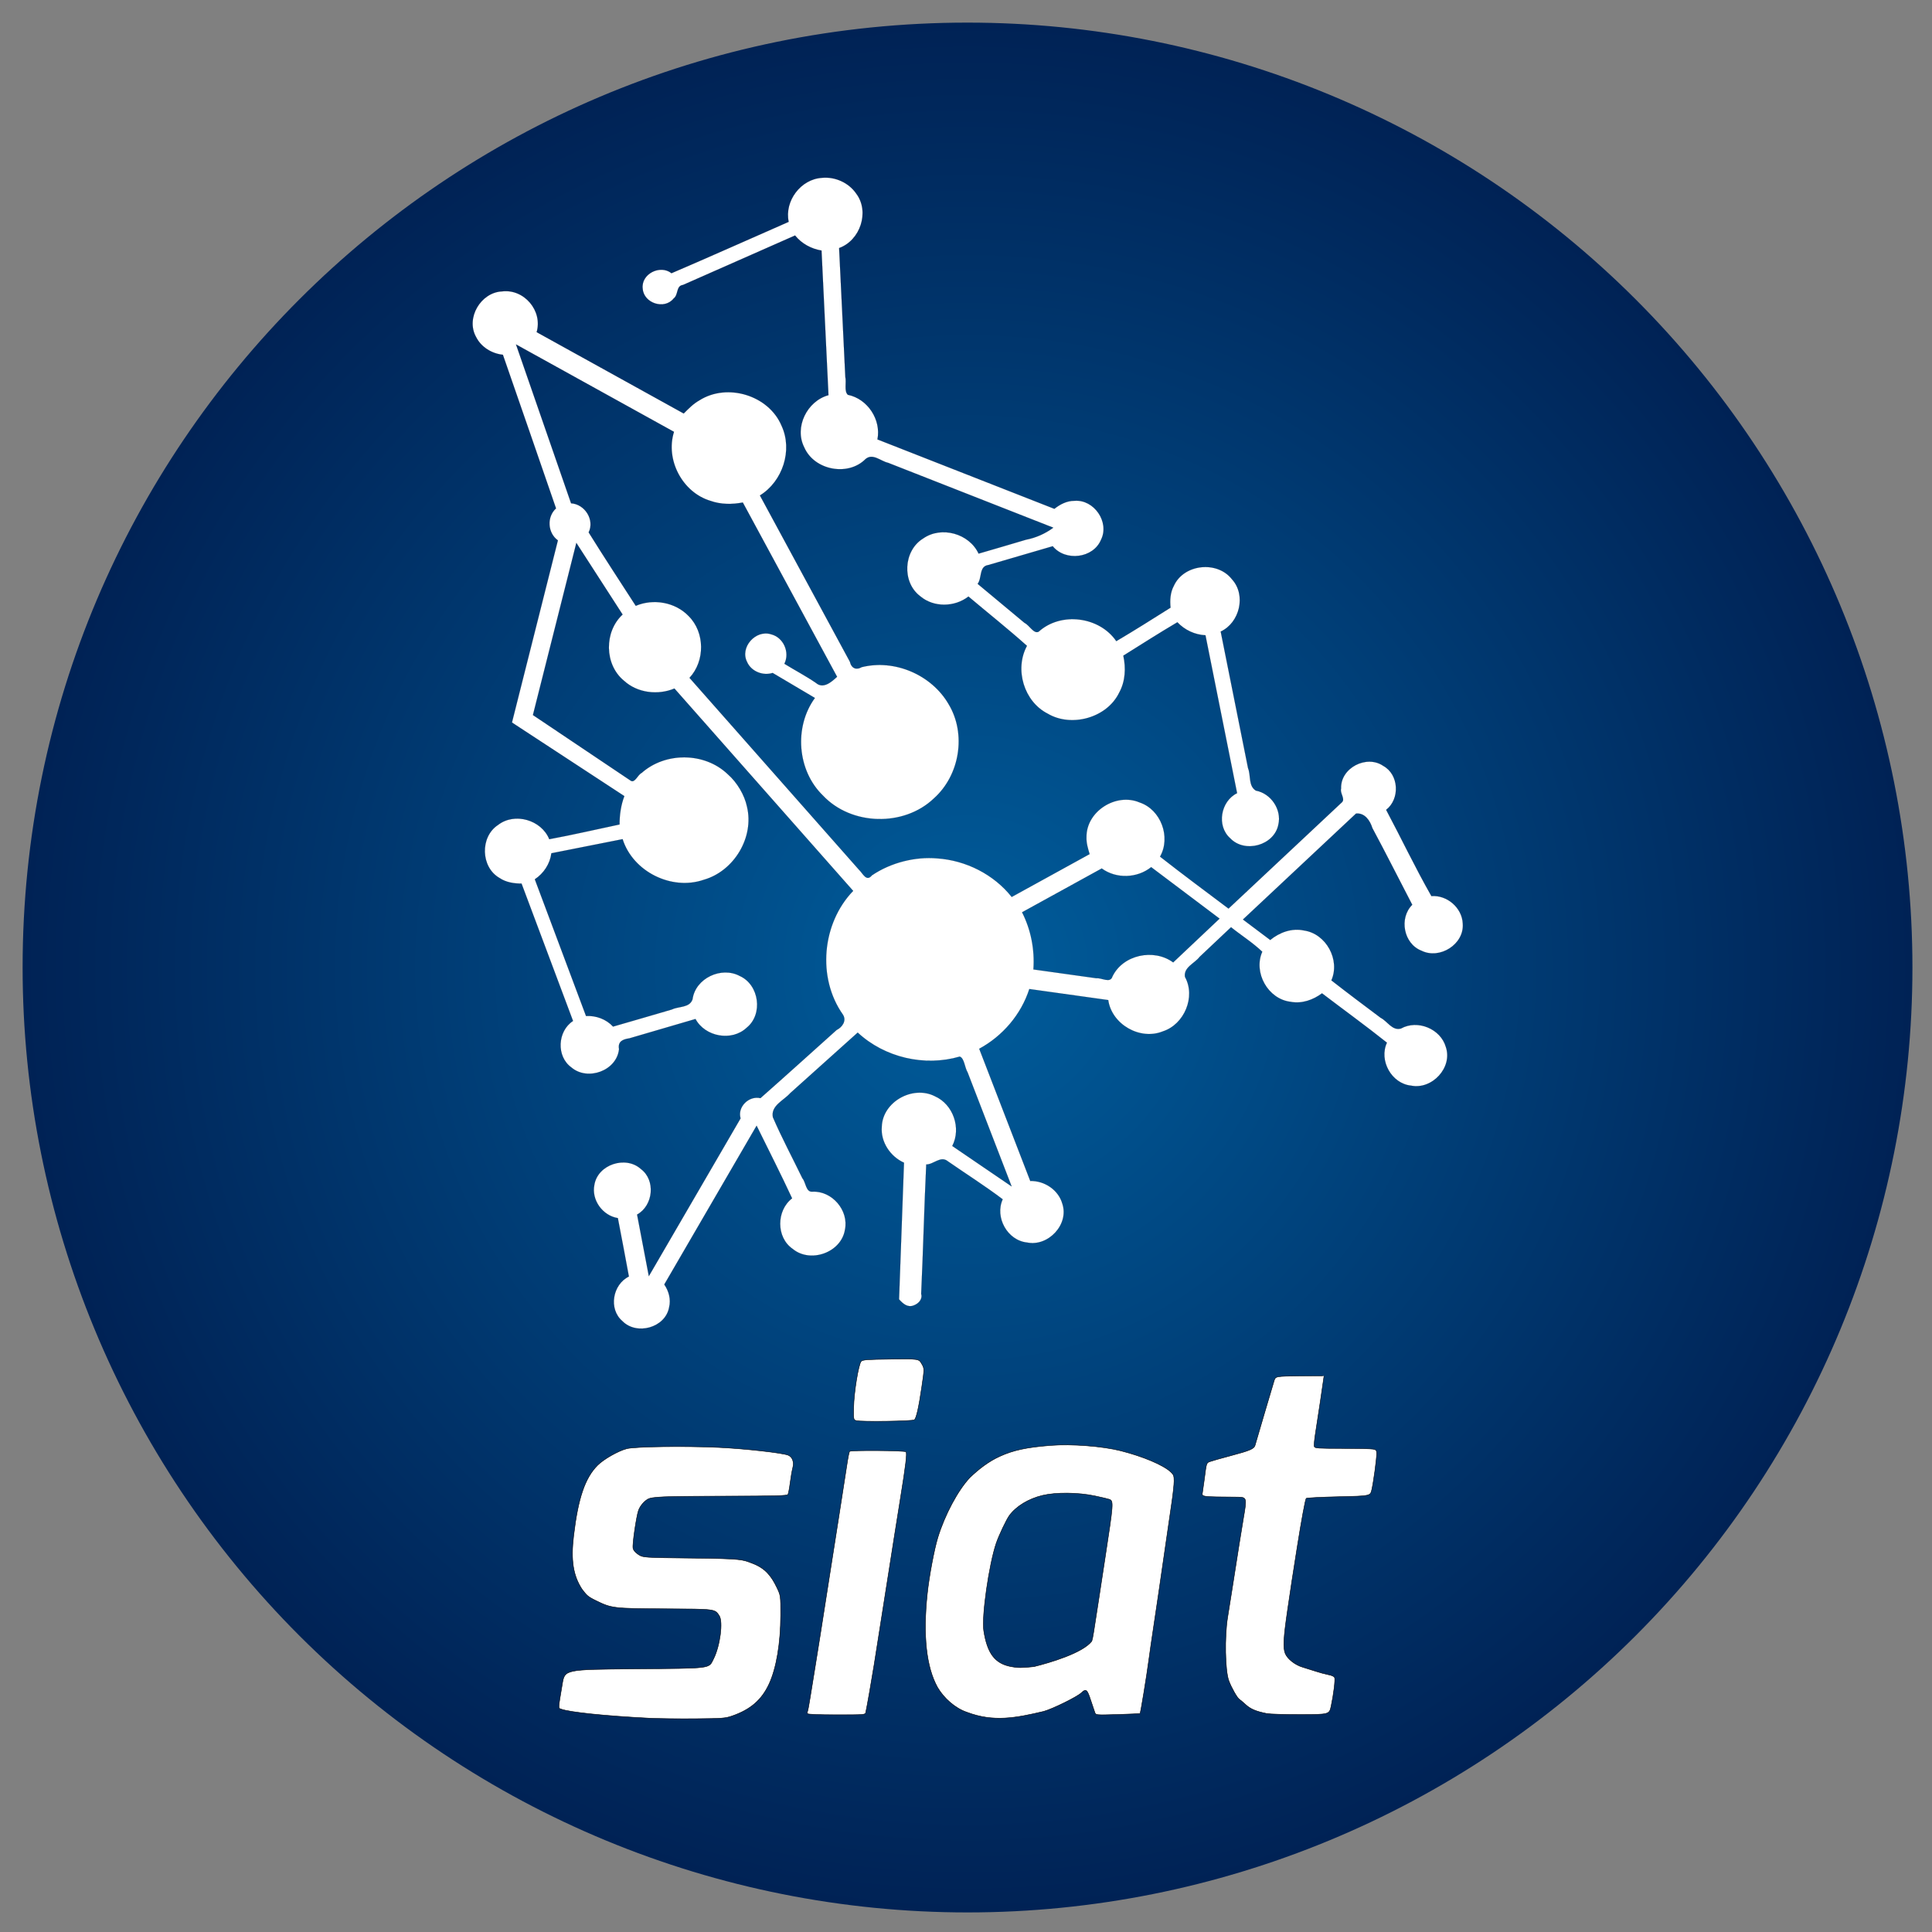 <?xml version="1.0" encoding="UTF-8" standalone="no"?>
<!-- Created with Inkscape (http://www.inkscape.org/) -->

<svg
   width="200mm"
   height="200mm"
   viewBox="0 0 200 200"
   version="1.1"
   id="svg349"
   sodipodi:docname="iconDefault.svg"
   inkscape:version="1.1.2 (0a00cf5339, 2022-02-04)"
   xmlns:inkscape="http://www.inkscape.org/namespaces/inkscape"
   xmlns:sodipodi="http://sodipodi.sourceforge.net/DTD/sodipodi-0.dtd"
   xmlns:xlink="http://www.w3.org/1999/xlink"
   xmlns="http://www.w3.org/2000/svg"
   xmlns:svg="http://www.w3.org/2000/svg">
  <rect x="0" y="0" width="200" height="200" fill="#808080" stroke="none"/>
  <sodipodi:namedview
     id="namedview351"
     pagecolor="#505050"
     bordercolor="#ffffff"
     borderopacity="1"
     inkscape:pageshadow="0"
     inkscape:pageopacity="0"
     inkscape:pagecheckerboard="1"
     inkscape:document-units="mm"
     showgrid="false"
     width="200mm"
     inkscape:zoom="0.37059484"
     inkscape:cx="-68.808297"
     inkscape:cy="497.84827"
     inkscape:window-width="1553"
     inkscape:window-height="749"
     inkscape:window-x="248"
     inkscape:window-y="135"
     inkscape:window-maximized="0"
     inkscape:current-layer="layer1" />
  <defs
     id="defs346">
    <linearGradient
       inkscape:collect="always"
       id="linearGradient853">
      <stop
         style="stop-color:#005d9c;stop-opacity:1;"
         offset="0"
         id="stop849" />
      <stop
         style="stop-color:#002255;stop-opacity:1"
         offset="1"
         id="stop851" />
    </linearGradient>
    <radialGradient
       inkscape:collect="always"
       xlink:href="#linearGradient853"
       id="radialGradient855"
       cx="100"
       cy="100"
       fx="100"
       fy="100"
       r="97.663"
       gradientUnits="userSpaceOnUse"
       gradientTransform="scale(3.78)" />
    <clipPath
       clipPathUnits="userSpaceOnUse"
       id="clipPath1235">
      <path
         id="path1237"
         style="display:none;fill:#ffffff;fill-opacity:1;stroke:#000000;stroke-width:0.016;stroke-miterlimit:4;stroke-dasharray:none;stroke-opacity:1"
         d="m 55.885,59.421 c -0.037,-0.002 -0.075,-0.001 -0.112,0.003 -0.483,0.027 -0.859,0.529 -0.758,1.001 -0.888,0.39 -1.774,0.786 -2.666,1.169 -0.258,-0.205 -0.7,0.018 -0.655,0.355 0.025,0.329 0.495,0.482 0.703,0.22 0.114,-0.086 0.051,-0.287 0.213,-0.309 0.85,-0.375 1.7,-0.75 2.55,-1.126 0.15,0.186 0.368,0.304 0.602,0.343 0.053,1.097 0.105,2.193 0.158,3.29 -0.488,0.131 -0.786,0.733 -0.55,1.19 0.225,0.518 0.996,0.666 1.393,0.263 0.165,-0.14 0.344,0.049 0.512,0.085 1.253,0.492 2.506,0.985 3.759,1.476 -0.186,0.137 -0.395,0.23 -0.622,0.274 -0.358,0.108 -0.719,0.211 -1.078,0.316 -0.212,-0.458 -0.846,-0.635 -1.26,-0.345 -0.452,0.274 -0.491,0.996 -0.068,1.315 0.306,0.26 0.784,0.25 1.097,0.006 0.444,0.375 0.899,0.735 1.331,1.122 -0.289,0.532 -0.07,1.267 0.472,1.543 0.535,0.318 1.348,0.1 1.627,-0.48 0.14,-0.255 0.155,-0.56 0.094,-0.84 0.409,-0.256 0.814,-0.515 1.229,-0.76 0.167,0.177 0.396,0.284 0.639,0.297 0.24,1.197 0.48,2.395 0.719,3.592 -0.373,0.181 -0.473,0.745 -0.158,1.024 0.329,0.35 1.003,0.167 1.096,-0.309 0.081,-0.343 -0.169,-0.71 -0.512,-0.774 -0.175,-0.109 -0.109,-0.344 -0.177,-0.511 -0.207,-1.036 -0.416,-2.071 -0.622,-3.107 0.434,-0.201 0.585,-0.831 0.256,-1.189 -0.333,-0.429 -1.095,-0.35 -1.322,0.148 -0.082,0.152 -0.092,0.329 -0.075,0.498 -0.409,0.257 -0.817,0.516 -1.234,0.762 -0.383,-0.561 -1.26,-0.674 -1.765,-0.216 -0.109,0.062 -0.214,-0.15 -0.322,-0.199 -0.356,-0.296 -0.711,-0.593 -1.067,-0.889 0.102,-0.133 0.028,-0.399 0.242,-0.428 0.489,-0.143 0.977,-0.286 1.466,-0.428 0.287,0.352 0.924,0.278 1.099,-0.148 0.2,-0.4 -0.16,-0.922 -0.605,-0.885 -0.17,-0.002 -0.326,0.079 -0.456,0.182 -1.342,-0.526 -2.683,-1.053 -4.025,-1.579 0.089,-0.449 -0.224,-0.924 -0.673,-1.015 -0.091,-0.081 -0.028,-0.281 -0.058,-0.409 -0.047,-0.977 -0.094,-1.953 -0.141,-2.93 0.481,-0.172 0.701,-0.827 0.388,-1.241 -0.149,-0.216 -0.405,-0.348 -0.665,-0.359 z m -7.299,2.58 c -0.031,-2.64e-4 -0.062,0.002 -0.093,0.006 -0.482,0.023 -0.829,0.606 -0.59,1.035 0.115,0.231 0.357,0.38 0.611,0.406 0.405,1.164 0.807,2.33 1.209,3.495 -0.215,0.193 -0.192,0.56 0.042,0.728 -0.348,1.381 -0.697,2.762 -1.045,4.143 0.852,0.558 1.704,1.116 2.556,1.674 -0.078,0.207 -0.109,0.425 -0.11,0.645 -0.533,0.112 -1.063,0.236 -1.599,0.335 -0.178,-0.44 -0.787,-0.617 -1.164,-0.325 -0.415,0.27 -0.398,0.962 0.034,1.208 0.147,0.099 0.326,0.126 0.5,0.127 0.391,1.041 0.781,2.084 1.172,3.125 -0.355,0.23 -0.386,0.808 -0.037,1.057 0.368,0.315 1.032,0.076 1.083,-0.417 -0.031,-0.173 0.082,-0.224 0.236,-0.246 0.501,-0.147 1.002,-0.293 1.504,-0.44 0.219,0.406 0.825,0.517 1.163,0.199 0.381,-0.305 0.287,-0.979 -0.157,-1.177 -0.418,-0.226 -1.01,0.051 -1.074,0.53 -0.067,0.199 -0.313,0.155 -0.47,0.232 -0.446,0.131 -0.892,0.26 -1.338,0.389 -0.157,-0.17 -0.386,-0.252 -0.615,-0.242 -0.388,-1.036 -0.776,-2.073 -1.164,-3.109 0.203,-0.135 0.345,-0.349 0.377,-0.592 0.54,-0.107 1.08,-0.214 1.62,-0.321 0.235,0.74 1.116,1.179 1.848,0.924 0.686,-0.196 1.151,-0.965 0.981,-1.663 -0.054,-0.259 -0.222,-0.552 -0.44,-0.74 -0.525,-0.501 -1.417,-0.506 -1.956,-0.026 -0.089,0.042 -0.15,0.23 -0.243,0.179 -0.743,-0.499 -1.486,-0.998 -2.229,-1.497 0.329,-1.306 0.658,-2.611 0.988,-3.917 0.351,0.543 0.702,1.086 1.052,1.63 -0.423,0.389 -0.418,1.137 0.029,1.505 0.305,0.281 0.773,0.336 1.15,0.178 1.355,1.535 2.71,3.069 4.066,4.604 -0.711,0.737 -0.826,1.977 -0.232,2.817 0.087,0.138 -0.018,0.286 -0.145,0.347 -0.577,0.518 -1.152,1.038 -1.733,1.551 -0.26,-0.063 -0.53,0.198 -0.452,0.46 -0.696,1.196 -1.391,2.392 -2.087,3.589 -0.089,-0.467 -0.178,-0.934 -0.267,-1.401 0.367,-0.202 0.428,-0.779 0.088,-1.035 -0.344,-0.313 -0.982,-0.107 -1.059,0.358 -0.072,0.345 0.188,0.704 0.534,0.758 0.086,0.443 0.169,0.886 0.251,1.329 -0.37,0.18 -0.47,0.739 -0.15,1.012 0.324,0.334 0.981,0.154 1.065,-0.312 0.045,-0.18 -0.006,-0.369 -0.11,-0.519 0.7,-1.204 1.4,-2.408 2.1,-3.613 0.271,0.55 0.549,1.097 0.808,1.653 -0.36,0.275 -0.366,0.889 0.012,1.149 0.402,0.335 1.106,0.086 1.19,-0.436 0.093,-0.44 -0.295,-0.891 -0.745,-0.865 -0.147,0.009 -0.143,-0.213 -0.224,-0.305 -0.223,-0.46 -0.468,-0.918 -0.671,-1.389 -0.05,-0.265 0.25,-0.382 0.394,-0.546 0.512,-0.46 1.024,-0.919 1.536,-1.379 0.612,0.569 1.52,0.781 2.321,0.546 0.105,0.035 0.112,0.252 0.179,0.359 0.334,0.865 0.668,1.73 1.002,2.595 -0.451,-0.306 -0.901,-0.613 -1.351,-0.92 0.21,-0.404 0.022,-0.948 -0.395,-1.131 -0.5,-0.256 -1.19,0.123 -1.208,0.693 -0.029,0.346 0.193,0.679 0.505,0.818 -0.037,1.036 -0.076,2.073 -0.113,3.108 0.084,0.094 0.191,0.194 0.33,0.14 0.11,-0.039 0.21,-0.142 0.173,-0.264 0.045,-0.98 0.069,-1.963 0.115,-2.943 0.171,0.001 0.329,-0.209 0.494,-0.071 0.415,0.288 0.842,0.558 1.245,0.863 -0.186,0.408 0.106,0.937 0.554,0.983 0.481,0.1 0.963,-0.412 0.802,-0.886 -0.089,-0.313 -0.408,-0.523 -0.728,-0.514 -0.387,-1.003 -0.775,-2.005 -1.162,-3.008 0.534,-0.289 0.953,-0.78 1.139,-1.359 0.598,0.084 1.197,0.168 1.795,0.251 0.08,0.554 0.724,0.923 1.241,0.713 0.488,-0.156 0.756,-0.786 0.505,-1.239 -0.036,-0.221 0.22,-0.307 0.331,-0.455 0.239,-0.225 0.477,-0.451 0.716,-0.676 0.235,0.189 0.488,0.347 0.711,0.558 -0.21,0.473 0.13,1.08 0.646,1.139 0.254,0.048 0.511,-0.043 0.713,-0.194 0.492,0.375 0.993,0.737 1.477,1.122 -0.188,0.404 0.103,0.932 0.548,0.977 0.476,0.098 0.951,-0.409 0.793,-0.877 -0.117,-0.415 -0.644,-0.631 -1.021,-0.421 -0.2,0.057 -0.306,-0.166 -0.463,-0.244 -0.375,-0.282 -0.751,-0.562 -1.121,-0.852 0.206,-0.466 -0.119,-1.063 -0.625,-1.135 -0.274,-0.06 -0.555,0.042 -0.766,0.217 -0.207,-0.155 -0.413,-0.311 -0.62,-0.466 0.857,-0.803 1.715,-1.607 2.572,-2.411 0.2,-0.019 0.32,0.162 0.372,0.33 0.31,0.577 0.604,1.164 0.907,1.746 -0.308,0.304 -0.197,0.889 0.21,1.045 0.415,0.206 0.976,-0.147 0.938,-0.619 -0.015,-0.358 -0.357,-0.653 -0.713,-0.624 -0.366,-0.642 -0.683,-1.31 -1.03,-1.962 0.32,-0.248 0.294,-0.804 -0.067,-1 -0.378,-0.26 -0.977,0.049 -0.958,0.516 -0.031,0.105 0.096,0.231 0.023,0.31 -0.861,0.807 -1.722,1.615 -2.584,2.422 -0.521,-0.392 -1.045,-0.779 -1.558,-1.182 0.253,-0.444 0.02,-1.072 -0.466,-1.233 -0.531,-0.227 -1.212,0.2 -1.207,0.785 -0.006,0.134 0.033,0.264 0.072,0.39 -0.591,0.325 -1.182,0.65 -1.773,0.975 -0.409,-0.515 -1.041,-0.833 -1.695,-0.878 -0.493,-0.043 -1.049,0.091 -1.484,0.386 -0.127,0.156 -0.205,-0.043 -0.298,-0.131 -1.284,-1.454 -2.568,-2.908 -3.852,-4.362 0.357,-0.383 0.354,-1.034 -0.018,-1.404 -0.304,-0.318 -0.803,-0.405 -1.205,-0.234 -0.359,-0.556 -0.722,-1.109 -1.071,-1.67 0.14,-0.287 -0.087,-0.643 -0.4,-0.662 -0.418,-1.205 -0.835,-2.41 -1.253,-3.615 1.198,0.662 2.396,1.326 3.594,1.989 -0.201,0.636 0.192,1.381 0.831,1.571 0.235,0.084 0.491,0.083 0.734,0.037 0.714,1.322 1.429,2.643 2.145,3.965 -0.124,0.115 -0.313,0.285 -0.48,0.14 -0.23,-0.158 -0.48,-0.288 -0.718,-0.436 0.129,-0.26 -0.02,-0.601 -0.304,-0.671 -0.35,-0.112 -0.716,0.298 -0.546,0.629 0.094,0.217 0.361,0.32 0.582,0.25 0.32,0.19 0.641,0.379 0.961,0.569 -0.479,0.658 -0.405,1.65 0.181,2.218 0.646,0.688 1.844,0.719 2.526,0.066 0.588,-0.525 0.744,-1.465 0.334,-2.143 -0.387,-0.668 -1.228,-1.03 -1.978,-0.841 -0.117,0.071 -0.232,0.031 -0.268,-0.125 -0.682,-1.261 -1.364,-2.521 -2.046,-3.782 0.518,-0.319 0.751,-1.029 0.492,-1.585 -0.291,-0.694 -1.236,-0.98 -1.868,-0.579 -0.138,0.076 -0.247,0.19 -0.358,0.3 -1.115,-0.617 -2.23,-1.234 -3.346,-1.851 0.134,-0.455 -0.235,-0.927 -0.695,-0.932 z M 63.261,75.104 c 0.023,0.017 0.047,0.035 0.07,0.052 0.495,0.373 0.991,0.746 1.486,1.119 -0.352,0.332 -0.704,0.664 -1.056,0.996 -0.438,-0.324 -1.143,-0.178 -1.382,0.321 -0.048,0.161 -0.245,0.024 -0.367,0.038 -0.477,-0.067 -0.953,-0.133 -1.43,-0.2 0.032,-0.448 -0.055,-0.9 -0.258,-1.3 0.604,-0.333 1.208,-0.664 1.812,-0.997 0.33,0.241 0.807,0.225 1.125,-0.03 z m -6.748,19.099 c -0.195,-0.002 -0.453,0.002 -0.796,0.007 -1.183,0.017 -1.385,0.034 -1.462,0.126 -0.131,0.155 -0.362,1.818 -0.373,2.689 -0.009,0.708 -0.008,0.713 0.129,0.761 0.223,0.079 2.796,0.036 2.867,-0.048 0.097,-0.115 0.212,-0.72 0.358,-1.89 0.136,-1.089 0.136,-1.089 -0.005,-1.374 -0.106,-0.213 -0.132,-0.266 -0.718,-0.271 z m 20.19,0.979 c -0.216,0 -0.515,0.002 -0.843,0.007 -1.195,0.018 -1.194,0.018 -1.264,0.278 -0.062,0.233 -0.873,3.474 -0.941,3.762 -0.047,0.2 -0.259,0.306 -1.185,0.596 -0.496,0.155 -0.968,0.314 -1.05,0.352 -0.16,0.075 -0.16,0.076 -0.262,1.02 -0.031,0.286 -0.072,0.631 -0.092,0.765 -0.039,0.264 -0.079,0.258 1.688,0.274 0.502,0.005 0.505,0.015 0.333,1.207 -0.1,0.693 -0.284,2.053 -0.559,4.134 -0.061,0.466 -0.162,1.212 -0.223,1.657 -0.154,1.118 -0.125,3.084 0.055,3.673 0.123,0.402 0.42,1.02 0.525,1.094 0.034,0.024 0.174,0.163 0.31,0.31 0.243,0.261 0.508,0.392 1.052,0.521 0.134,0.032 0.879,0.055 1.655,0.054 1.412,-0.003 1.412,-0.002 1.502,-0.498 0.12,-0.661 0.208,-1.506 0.172,-1.643 -0.019,-0.072 -0.13,-0.134 -0.317,-0.178 -0.158,-0.037 -0.436,-0.126 -0.618,-0.198 -0.182,-0.072 -0.473,-0.179 -0.646,-0.24 -0.364,-0.127 -0.739,-0.474 -0.85,-0.787 -0.117,-0.33 -0.091,-0.902 0.115,-2.562 0.183,-1.476 0.236,-1.881 0.473,-3.646 0.209,-1.555 0.398,-2.767 0.442,-2.824 0.024,-0.031 0.745,-0.075 1.601,-0.098 1.557,-0.041 1.557,-0.041 1.628,-0.399 0.088,-0.449 0.241,-1.771 0.241,-2.089 0,-0.215 -0.017,-0.243 -0.172,-0.28 -0.095,-0.022 -0.778,-0.041 -1.518,-0.041 -1.206,0 -1.349,-0.011 -1.381,-0.109 -0.019,-0.06 0.007,-0.418 0.06,-0.797 0.078,-0.565 0.419,-3.249 0.42,-3.311 9.3e-5,-0.005 -0.134,-0.007 -0.351,-0.007 z m -12.26,4.018 c -0.3,-0.004 -0.586,0.005 -0.84,0.028 -1.19,0.109 -1.855,0.277 -2.522,0.637 -0.531,0.286 -1.015,0.713 -1.479,1.242 -0.586,0.739 -1.225,2.152 -1.571,3.474 -0.179,0.685 -0.431,2.269 -0.521,3.279 -0.218,2.439 -0.047,4.272 0.507,5.448 0.307,0.621 0.867,1.218 1.451,1.445 1.296,0.581 2.407,0.334 3.78,-0.053 0.448,-0.149 1.638,-0.841 1.846,-1.075 0.233,-0.261 0.29,-0.21 0.462,0.412 0.087,0.313 0.18,0.64 0.207,0.726 0.05,0.156 0.05,0.156 1.127,0.119 0.592,-0.02 1.087,-0.049 1.1,-0.064 0.03,-0.036 0.323,-2.146 0.431,-3.109 0.046,-0.412 0.149,-1.247 0.227,-1.856 0.079,-0.609 0.189,-1.488 0.246,-1.953 0.191,-1.568 0.55,-4.486 0.661,-5.371 0.061,-0.483 0.11,-1.036 0.111,-1.227 2.17e-4,-0.303 -0.021,-0.372 -0.165,-0.53 -0.365,-0.403 -1.362,-0.902 -2.46,-1.23 -0.673,-0.201 -1.698,-0.33 -2.598,-0.343 z m -19.272,0.097 c -1.161,2.64e-4 -2.213,0.045 -2.467,0.122 -0.423,0.129 -1.131,0.605 -1.434,0.962 -0.623,0.736 -0.962,1.908 -1.183,4.103 -0.144,1.424 -0.027,2.309 0.41,3.106 0.233,0.352 0.261,0.421 0.676,0.661 0.791,0.458 0.859,0.467 3.42,0.483 2.494,0.015 2.448,0.009 2.668,0.404 0.197,0.355 0.038,1.764 -0.282,2.511 -0.248,0.578 -0.026,0.545 -3.912,0.582 -3.418,0.033 -3.418,0.033 -3.537,0.879 -0.212,1.506 -0.207,1.392 -0.063,1.457 0.408,0.183 2.184,0.401 4.317,0.529 0.455,0.026 1.484,0.043 2.288,0.034 1.351,-0.014 1.488,-0.026 1.82,-0.161 0.907,-0.369 1.459,-0.932 1.823,-1.859 0.362,-0.92 0.57,-2.375 0.573,-4.004 0.002,-1.139 0.002,-1.139 -0.196,-1.628 -0.272,-0.671 -0.576,-1.11 -1.197,-1.389 -0.497,-0.223 -0.48,-0.27 -2.933,-0.303 -2.453,-0.033 -2.453,-0.033 -2.683,-0.209 -0.154,-0.118 -0.242,-0.24 -0.266,-0.369 -0.041,-0.22 0.167,-1.843 0.264,-2.18 0.085,-0.293 0.288,-0.54 0.441,-0.656 0.211,-0.16 0.705,-0.185 3.826,-0.192 2.523,-0.006 3.06,-0.023 3.099,-0.097 0.026,-0.049 0.075,-0.354 0.111,-0.676 0.035,-0.323 0.092,-0.711 0.126,-0.863 0.077,-0.341 -0.007,-0.629 -0.216,-0.742 -0.248,-0.133 -2.152,-0.386 -3.434,-0.456 -0.626,-0.034 -1.361,-0.05 -2.058,-0.05 z m 9.397,0.235 c -0.478,0.003 -0.865,0.017 -0.887,0.046 -0.023,0.031 -0.085,0.393 -0.136,0.805 -0.051,0.412 -0.241,1.848 -0.421,3.191 -0.18,1.343 -0.379,2.837 -0.442,3.32 -0.063,0.483 -0.16,1.216 -0.217,1.628 -0.056,0.412 -0.155,1.159 -0.22,1.66 -0.065,0.501 -0.18,1.351 -0.256,1.888 -0.076,0.537 -0.186,1.338 -0.244,1.779 -0.058,0.442 -0.12,0.83 -0.137,0.863 -0.018,0.033 -0.016,0.089 0.003,0.125 l 5.29e-4,-5.3e-4 c 0.021,0.041 0.561,0.065 1.436,0.065 1.402,0 1.401,2.2e-4 1.43,-0.146 0.054,-0.277 0.296,-1.906 0.41,-2.751 0.063,-0.466 0.227,-1.696 0.365,-2.735 0.138,-1.038 0.311,-2.328 0.383,-2.865 0.072,-0.537 0.185,-1.386 0.251,-1.888 0.066,-0.501 0.203,-1.512 0.304,-2.246 0.258,-1.879 0.33,-2.596 0.268,-2.669 -0.041,-0.048 -1.093,-0.075 -1.89,-0.07 z m 9.843,2.473 c 0.458,0.005 0.936,0.059 1.348,0.162 0.345,0.086 0.671,0.177 0.724,0.203 0.206,0.099 0.198,0.227 -0.209,3.353 -0.077,0.591 -0.213,1.645 -0.303,2.344 -0.266,2.066 -0.317,2.436 -0.355,2.547 -0.441,0.695 -2.078,1.263 -2.85,1.487 -0.608,0.077 -0.8,0.076 -1.144,-0.003 -0.784,-0.182 -1.158,-0.767 -1.332,-2.085 -0.109,-0.827 0.258,-3.857 0.618,-5.104 0.128,-0.444 0.498,-1.364 0.641,-1.595 0.335,-0.541 0.944,-0.979 1.632,-1.174 0.334,-0.095 0.772,-0.139 1.23,-0.134 z" />
    </clipPath>
    <inkscape:path-effect
       effect="powerclip"
       id="path-effect1239"
       is_visible="true"
       lpeversion="1"
       inverse="true"
       flatten="false"
       hide_clip="false"
       message="Utilice la regla de relleno parimpar en el diálogo &lt;b&gt;Relleno y borde&lt;/b&gt; si el resultado no está aplanada después de convertir el recorte en trayectos." />
    <clipPath
       clipPathUnits="userSpaceOnUse"
       id="clipPath3219">
      <path
         id="path3221"
         style="display:none;fill:#ffffff;stroke-width:0.022"
         d="m 409.965,52.553 a 5.885,5.885 0 0 0 -5.885,5.885 5.885,5.885 0 0 0 5.885,5.885 5.885,5.885 0 0 0 5.885,-5.885 5.885,5.885 0 0 0 -5.885,-5.885 z m -6.086,13.595 0.123,9.766 c 0.114,9.063 0.525,10.375 1.278,12.032 2.561,4.577 6.204,6.89 10.792,7.026 V 80.559 66.147 h -6.096 z m 14.687,0 v 14.412 14.413 h 6.097 6.097 l -0.124,-9.766 c -0.114,-9.063 -0.525,-10.375 -1.278,-12.032 -2.561,-4.577 -6.204,-6.89 -10.792,-7.026 z" />
    </clipPath>
    <inkscape:path-effect
       effect="powerclip"
       id="path-effect3223"
       is_visible="true"
       lpeversion="1"
       inverse="true"
       flatten="false"
       hide_clip="false"
       message="Utilice la regla de relleno parimpar en el diálogo &lt;b&gt;Relleno y borde&lt;/b&gt; si el resultado no está aplanada después de convertir el recorte en trayectos." />
    <linearGradient
       inkscape:collect="always"
       xlink:href="#linearGradient38185"
       id="linearGradient38187"
       x1="-120.771"
       y1="-3.893"
       x2="190.29"
       y2="-3.893"
       gradientUnits="userSpaceOnUse"
       gradientTransform="matrix(0.974,0,0,0.974,2.419,0.578)" />
    <linearGradient
       inkscape:collect="always"
       id="linearGradient38185">
      <stop
         style="stop-color:#ffffff;stop-opacity:1;"
         offset="0"
         id="stop38181" />
      <stop
         style="stop-color:#ffffff;stop-opacity:1"
         offset="1"
         id="stop38183" />
    </linearGradient>
  </defs>
  <g
     inkscape:label="Capa 1"
     inkscape:groupmode="layer"
     id="layer1">
    <path
       id="path66737"
       style="display:inline;fill:url(#radialGradient855);fill-opacity:1;stroke:none;stroke-width:17.665;stroke-miterlimit:4;stroke-dasharray:none;stroke-opacity:1"
       d="M 377.953,8.832 C 174.093,8.831 8.831,174.093 8.832,377.953 8.832,475.85 47.722,569.737 116.945,638.96 186.169,708.183 280.056,747.073 377.953,747.072 475.85,747.072 569.736,708.183 638.96,638.96 708.183,569.736 747.072,475.85 747.072,377.953 747.073,280.056 708.183,186.169 638.96,116.945 569.737,47.722 475.85,8.832 377.953,8.832 Z"
       sodipodi:nodetypes="cssssssc"
       transform="scale(0.265)" />
    <path
       style="fill:#ffffff;stroke-width:0.086"
       d="m 89.275,164.787 c -0.472,-0.317 -0.927,-0.964 -1.036,-1.474 -0.167,-0.779 0.179,-1.623 0.912,-2.224 l 0.413,-0.339 29.513,-0.022 c 29.089,-0.022 29.518,-0.02 29.843,0.146 0.627,0.32 1.305,1.345 1.307,1.975 0.002,0.613 -0.578,1.484 -1.285,1.933 l -0.391,0.248 H 119.094 89.638 Z m 17.691,-8.468 c -0.02,-0.036 -0.052,-2.438 -0.07,-5.34 l -0.033,-5.275 h 12.279 12.279 l 0.022,5.34 0.022,5.34 h -5.048 -5.048 l -0.042,-1.794 c -0.047,-1.999 -0.087,-2.177 -0.637,-2.785 -0.872,-0.965 -2.139,-0.986 -2.962,-0.049 -0.625,0.712 -0.66,0.853 -0.69,2.835 l -0.028,1.794 h -5.004 c -2.752,0 -5.021,-0.029 -5.041,-0.065 z M 92.811,141.334 c -0.704,-0.065 -1.835,-0.434 -2.681,-0.875 -1.347,-0.701 -2.311,-1.688 -3.196,-3.273 -0.746,-1.335 -3.681,-7.247 -3.625,-7.302 0.055,-0.055 71.684,-0.067 71.739,-0.012 0.049,0.049 -3.352,6.834 -3.857,7.694 -1.015,1.728 -2.573,2.906 -4.724,3.573 l -0.778,0.241 -26.157,0.003 c -14.387,0.002 -26.41,-0.021 -26.719,-0.049 z M 41.786,125.425 c -1.307,-0.108 -2.995,-0.503 -4.231,-0.992 -2.885,-1.14 -5.423,-2.99 -7.234,-5.275 -1.868,-2.357 -4.196,-4.545 -3.55,-7.653 l -0.269,-1.254 -0.062,-5.75 c -0.092,-8.57 -0.029,-42.105 0.08,-42.868 0.151,-1.056 0.587,-2.871 0.914,-3.81 1.868,-5.358 6.054,-9.3 11.584,-10.911 1.811,-0.527 1.936,-0.576 6.984,-0.582 l 37.982,-0.04 0.044,0.202 c 0.074,0.339 0.211,1.445 0.309,2.494 0.051,0.547 0.17,1.714 0.263,2.594 0.094,0.88 0.366,3.565 0.605,5.966 0.239,2.402 0.668,6.682 0.953,9.512 0.758,7.521 1.306,12.99 1.419,14.181 0.051,0.532 0.06,0.509 -0.676,1.592 -1.309,1.925 -2.148,4.17 -2.44,6.528 -0.863,6.96 3.039,13.412 9.695,16.03 1.083,0.426 3.289,0.904 4.881,1.058 0.924,0.089 3.698,-0.383 5.145,-0.877 5.328,-1.816 9.376,-6.619 10.203,-12.104 0.167,-1.107 0.167,-3.371 6.6e-4,-4.476 -0.409,-2.713 -1.693,-5.476 -3.534,-7.607 l -0.66,-0.764 0.022,-17.136 0.022,-17.136 11.068,-0.025 c 6.088,-0.014 11.24,-6.86e-4 11.45,0.029 l 0.382,0.054 -0.425,0.234 c -1.593,0.875 -4.496,3.223 -6.145,4.971 -3.307,3.505 -5.728,7.642 -7.167,12.245 -0.746,2.386 -1.2,5.175 -1.339,8.217 -0.046,1.007 -0.082,12.924 -0.083,27.606 l -0.002,25.833 -21.034,-0.012 c -11.569,-0.007 -54.724,-0.041 -55.154,-0.077 z m 80.569,0.031 c -0.087,-0.087 -0.069,-11.339 0.018,-11.393 0.042,-0.026 19.177,-0.049 42.522,-0.051 l 42.446,-0.004 v 2.748 c 0,3.089 -0.048,3.411 -0.703,4.719 -0.851,1.7 -2.008,2.774 -3.78,3.509 -1.377,0.572 1.915,0.53 -41.211,0.53 -21.58,0 -39.262,-0.026 -39.293,-0.058 z m -0.058,-33.905 c 0,-11.739 0.032,-18.626 0.091,-19.521 0.252,-3.833 0.915,-6.688 2.247,-9.683 0.648,-1.456 0.684,-1.527 1.448,-2.854 1.221,-2.118 2.442,-3.697 4.247,-5.491 4.093,-4.069 9.132,-6.592 14.967,-7.494 1.396,-0.216 6.085,-0.218 7.463,-0.004 5.939,0.924 10.972,3.47 15.186,7.681 3.136,3.134 5.516,7.168 6.701,11.361 0.411,1.453 0.914,4.259 0.914,5.097 0,0.117 -1.89,0.134 -17.445,0.155 l -17.445,0.023 -0.605,0.203 c -1.173,0.394 -1.927,0.855 -2.776,1.697 -1.235,1.225 -1.793,2.443 -1.942,4.238 -0.044,0.527 -0.079,8.045 -0.08,16.841 l -0.001,15.889 h -6.485 -6.485 z m 17.314,1.688 c 0.022,-15.54 0.031,-16.469 0.176,-16.777 0.223,-0.475 0.745,-1.018 1.151,-1.198 0.338,-0.15 1.58,-0.158 29.659,-0.177 26.559,-0.018 29.335,-0.007 29.615,0.116 0.437,0.193 0.912,0.634 1.186,1.1 l 0.234,0.399 v 2.032 c 0,1.118 -0.01,8.54 -0.022,16.494 l -0.022,14.462 h -31.001 -31.001 z m 23.979,2.821 c 0.057,0.022 1.511,0.977 3.23,2.122 l 3.127,2.082 h 0.606 c 0.752,0 0.832,-0.039 2.871,-1.414 3.412,-2.3 4.202,-2.823 4.267,-2.823 4.041,-2.693 0,0 3.682,-2.432 l 0.359,-0.261 c 0.197,-0.143 1.896,-1.285 3.775,-2.537 1.879,-1.252 3.576,-2.415 3.772,-2.585 1.029,-0.889 0.964,-2.532 -0.129,-3.256 -0.781,-0.517 -1.441,-0.541 -2.343,-0.086 -0.285,0.144 -4.021,2.596 -8.303,5.449 -4.282,2.854 -7.844,5.188 -7.915,5.188 -0.071,0 -3.694,-2.378 -8.051,-5.284 -4.356,-2.906 -8.132,-5.377 -8.389,-5.491 -0.542,-0.24 -0.967,-0.261 -1.512,-0.075 -0.879,0.3 -1.372,0.998 -1.372,1.943 0,0.658 0.196,1.118 0.669,1.571 0.179,0.172 2.028,1.446 4.109,2.831 2.081,1.385 3.783,2.544 3.783,2.576 z m -65.245,5.981 c -0.071,-0.017 -0.422,-0.078 -0.778,-0.136 -0.913,-0.147 -2.33,-0.626 -3.165,-1.071 -3.103,-1.651 -5.255,-4.797 -5.661,-8.275 -0.12,-1.032 -0.06,-2.761 0.127,-3.629 1.071,-4.972 5.484,-8.511 10.601,-8.503 2.956,0.005 5.691,1.19 7.775,3.37 1.246,1.303 1.877,2.354 2.48,4.131 0.359,1.059 0.489,1.954 0.483,3.343 -0.006,1.423 -0.121,2.156 -0.523,3.319 -0.593,1.714 -1.286,2.868 -2.467,4.104 -1.48,1.55 -3.032,2.446 -5.283,3.053 -0.794,0.214 -1.158,0.262 -2.205,0.291 -0.69,0.019 -1.312,0.02 -1.384,0.003 z m 3.525,-8.975 c 0.614,-0.378 0.942,-0.825 1.076,-1.466 0.138,-0.663 -0.058,-1.32 -0.538,-1.8 -0.636,-0.636 -0.669,-0.644 -2.944,-0.674 l -2.038,-0.027 -0.552,0.373 c -0.723,0.488 -0.95,0.901 -0.95,1.73 0,0.698 0.164,1.081 0.663,1.546 0.712,0.663 0.779,0.677 3.165,0.645 l 1.622,-0.022 z M 91.574,77.674 c -0.14,-1.459 -0.859,-8.607 -1.012,-10.052 -0.095,-0.904 -0.388,-3.783 -0.651,-6.399 -2.163,-21.524 -2.171,-21.606 -2.386,-23.347 -0.1,-0.808 -0.218,-1.509 -0.262,-1.556 16.246,-0.059 15.823,-0.037 0,0 -0.108,-1.141 -0.788,-7.314 -0.96,-9.405 -0.007,-2.555 0.011,-2.741 0.4,-3.978 0.875,-2.785 3.444,-4.953 6.347,-5.357 0.887,-0.123 5.378,-0.188 6.16,-0.064 1.055,0.166 2.358,0.691 3.286,1.322 0.57,0.388 1.424,1.229 1.901,1.873 0.881,1.189 1.36,2.494 1.459,3.974 0.073,1.092 0.073,52.807 -6.6e-4,52.88 -0.031,0.031 -0.254,-0.044 -0.496,-0.166 -0.734,-0.372 -2.232,-0.818 -3.555,-1.059 -2.128,-0.388 -3.757,-0.313 -6.142,0.28 -1.016,0.253 -1.65,0.49 -2.97,1.112 -0.565,0.266 -1.036,0.484 -1.047,0.484 -0.011,0 -0.043,-0.243 -0.072,-0.54 z"
       id="path21"
       sodipodi:nodetypes="ssscsccscccscccccccccscsscscccssscsscccccssscsscssccccssccssssscscccsscscssccccccsccssssccccscsscsssscsscccccccssscscsccccccscssccssssssssssssscccsssccsscsssscccscscsssccccccsccccscssccssssscc"
       clip-path="url(#clipPath1235)"
       transform="matrix(0.799,0,0,0.799,4.705,47.115)"
       inkscape:original-d="m 89.274967,164.78707 c -0.47235,-0.31725 -0.92656,-0.96351 -1.03608,-1.47418 -0.16708,-0.77907 0.17913,-1.62329 0.91198,-2.22382 l 0.41316,-0.33855 29.513093,-0.022 c 29.08892,-0.0217 29.51783,-0.0196 29.84283,0.14623 0.6267,0.31971 1.30505,1.34505 1.30693,1.97544 0.002,0.6126 -0.57767,1.4841 -1.2852,1.9328 l -0.39075,0.24781 H 119.09441 89.637897 Z m 17.690783,-8.46817 c -0.0203,-0.0357 -0.0518,-2.43847 -0.07,-5.33956 l -0.033,-5.2747 h 12.27881 12.27882 l 0.0223,5.33956 0.0223,5.33955 h -5.04765 -5.04762 l -0.042,-1.79426 c -0.0468,-1.99936 -0.0874,-2.17711 -0.63698,-2.78539 -0.87177,-0.96494 -2.13944,-0.986 -2.96196,-0.0492 -0.62531,0.71219 -0.65957,0.8529 -0.69037,2.8346 l -0.0279,1.79427 h -5.00393 c -2.75216,0 -5.02054,-0.0292 -5.04084,-0.0648 z M 92.811287,141.33445 c -0.70385,-0.0654 -1.83455,-0.43427 -2.68059,-0.87457 -1.34699,-0.70102 -2.31084,-1.68798 -3.196,-3.27259 -0.74557,-1.33472 -3.6808,-7.24672 -3.62541,-7.30211 0.055,-0.055 71.683953,-0.0671 71.738883,-0.0121 0.0493,0.0493 -3.35209,6.8337 -3.85748,7.69406 -1.01484,1.72757 -2.57297,2.90588 -4.72443,3.57278 l -0.77824,0.24123 -26.15734,0.003 c -14.38653,0.002 -26.410263,-0.0207 -26.719393,-0.0494 z M 41.786237,125.4247 c -1.30725,-0.10763 -2.99458,-0.5031 -4.23135,-0.99173 -2.88518,-1.1399 -5.42297,-2.99042 -7.23381,-5.27478 -1.86811,-2.35662 -4.195855,-4.54489 -3.55008,-7.65265 l -0.26863,-1.25382 -0.0616,-5.75029 c -0.09181,-8.569968 -0.0295,-42.104925 0.0797,-42.867574 0.15117,-1.055728 0.58667,-2.871414 0.91374,-3.809515 1.868,-5.357886 6.05394,-9.300454 11.58417,-10.910672 1.81095,-0.527288 1.935651,-0.576317 6.98407,-0.581699 l 37.98173,-0.04049 0.044,0.202195 c 0.0738,0.338655 0.21067,1.444827 0.3086,2.493665 0.0511,0.546926 0.16953,1.714278 0.26325,2.594116 0.0937,0.879838 0.3658,3.564748 0.60462,5.966467 0.23882,2.40172 0.66761,6.682012 0.95286,9.51176 0.75816,7.521194 1.30562,12.990448 1.4195,14.181169 0.0509,0.531674 0.0605,0.508908 -0.67595,1.59241 -1.30862,1.925264 -2.14795,4.170411 -2.4404,6.527927 -0.86342,6.960203 3.03871,13.411941 9.69514,16.029801 1.08257,0.42577 3.28865,0.90382 4.88133,1.0578 0.92418,0.0893 3.698063,-0.38327 5.145003,-0.87659 5.32778,-1.81646 9.37645,-6.619356 10.20309,-12.103823 0.1669,-1.107324 0.1672,-3.371086 6.6e-4,-4.476489 -0.40886,-2.712551 -1.69302,-5.476306 -3.5344,-7.606687 l -0.66,-0.763594 0.0218,-17.135809 0.0218,-17.13581 11.06823,-0.02504 c 6.08752,-0.01377 11.24014,-6.86e-4 11.45025,0.02909 l 0.38204,0.05413 -0.42527,0.233575 c -1.59331,0.875114 -4.49586,3.223225 -6.14473,4.970977 -3.30701,3.505302 -5.72826,7.642226 -7.16697,12.245414 -0.74564,2.385655 -1.20009,5.1745 -1.33898,8.216834 -0.046,1.007469 -0.0819,12.923684 -0.0832,27.605719 l -0.002,25.833073 -21.033963,-0.0123 c -11.56867,-0.007 -54.72361,-0.0413 -55.15401,-0.0768 z m 80.569153,0.0314 c -0.0874,-0.0874 -0.0693,-11.33903 0.0182,-11.39316 0.0417,-0.0258 19.17659,-0.0488 42.52189,-0.0511 l 42.44599,-0.004 v 2.74823 c 0,3.08919 -0.048,3.41138 -0.70261,4.71902 -0.85099,1.69985 -2.00755,2.77372 -3.77963,3.50939 -1.37743,0.57183 1.91468,0.52953 -41.21063,0.52953 -21.57959,0 -39.26156,-0.0259 -39.29326,-0.0576 z m -0.0576,-33.905134 c 0,-11.739302 0.0321,-18.626262 0.0908,-19.520723 0.25193,-3.832932 0.91451,-6.687701 2.24745,-9.683225 0.64805,-1.456392 0.68394,-1.527112 1.44846,-2.853528 1.22092,-2.118293 2.44182,-3.696826 4.24708,-5.491193 4.09334,-4.068624 9.13221,-6.591565 14.96734,-7.494078 1.39613,-0.215939 6.08477,-0.218396 7.46285,-0.0039 5.93925,0.924389 10.97232,3.470168 15.18621,7.681344 3.13613,3.134102 5.5155,7.167789 6.70143,11.360776 0.41097,1.45306 0.9142,4.258663 0.9142,5.096918 0,0.117409 -1.89006,0.134172 -17.44544,0.154729 l -17.44543,0.02304 -0.60529,0.203193 c -1.17348,0.393923 -1.92715,0.854537 -2.77597,1.696554 -1.23505,1.225161 -1.79291,2.442989 -1.94151,4.238454 -0.0436,0.527272 -0.0794,8.044686 -0.0802,16.841346 l -0.001,15.888957 h -6.4854 -6.48529 z m 17.31442,1.687651 c 0.0217,-15.540082 0.0314,-16.469081 0.17621,-16.777208 0.22301,-0.474536 0.74526,-1.018443 1.15076,-1.19847 0.33809,-0.150101 1.58013,-0.15751 29.6594,-0.176923 26.55881,-0.01837 29.33549,-0.0074 29.61546,0.116464 0.43696,0.193379 0.91223,0.634096 1.18599,1.099772 l 0.23449,0.398878 v 2.032055 c 0,1.117632 -0.01,8.540046 -0.0216,16.494256 l -0.0216,14.462199 h -31.001 -31.001 z m 23.97855,2.821206 c 0.0569,0.02183 1.51055,0.976754 3.23043,2.122093 l 3.12707,2.082434 h 0.60614 c 0.7521,0 0.83213,-0.0394 2.87102,-1.413921 3.41203,-2.300206 4.20242,-2.823134 4.26704,-2.823134 4.0407,-2.693136 0,0 3.68168,-2.432378 l 0.35902,-0.260758 c 0.19745,-0.143414 1.89603,-1.285074 3.7746,-2.537021 1.87857,-1.251948 3.57618,-2.415112 3.77245,-2.584809 1.02858,-0.889294 0.96373,-2.532397 -0.12851,-3.255867 -0.78055,-0.517012 -1.44102,-0.541148 -2.34338,-0.08564 -0.28464,0.143692 -4.02113,2.595943 -8.30329,5.449452 -4.28217,2.853508 -7.84412,5.188196 -7.91545,5.188196 -0.0713,0 -3.69409,-2.37771 -8.05056,-5.283797 -4.35646,-2.906087 -8.13156,-5.376983 -8.38909,-5.490879 -0.54205,-0.239718 -0.96672,-0.260775 -1.51204,-0.07497 -0.87944,0.299656 -1.37247,0.997697 -1.37247,1.943174 0,0.657829 0.19596,1.118256 0.66867,1.57117 0.17916,0.171658 2.02814,1.445522 4.10883,2.830808 2.0807,1.385289 3.78309,2.544335 3.78309,2.575661 z m -65.245313,5.980937 c -0.0713,-0.0173 -0.42154,-0.0784 -0.77824,-0.13593 -0.91284,-0.14713 -2.32959,-0.62643 -3.16453,-1.07059 -3.10284,-1.650624 -5.25543,-4.79717 -5.66109,-8.275119 -0.12033,-1.031624 -0.0597,-2.761389 0.12717,-3.628806 1.07115,-4.971872 5.48359,-8.511044 10.60081,-8.502786 2.956053,0.0048 5.690653,1.190212 7.774943,3.37041 1.24608,1.303425 1.87666,2.353902 2.4796,4.130752 0.35945,1.059252 0.48872,1.953557 0.4832,3.342732 -0.006,1.422657 -0.12126,2.155729 -0.52337,3.318782 -0.59277,1.71447 -1.28624,2.868107 -2.46712,4.104221 -1.48037,1.549614 -3.03221,2.446404 -5.28284,3.052874 -0.79435,0.21405 -1.15791,0.26196 -2.205003,0.29059 -0.6896,0.0189 -1.31219,0.0201 -1.38353,0.003 z m 3.524703,-8.974761 c 0.61384,-0.377606 0.94178,-0.824617 1.07577,-1.466389 0.13847,-0.663179 -0.0578,-1.319648 -0.53821,-1.800041 -0.63584,-0.635844 -0.66938,-0.64352 -2.943643,-0.67381 l -2.03756,-0.02713 -0.55238,0.37302 c -0.72307,0.488276 -0.94985,0.901409 -0.94985,1.730353 0,0.69826 0.16423,1.081251 0.66281,1.545617 0.71229,0.663407 0.77942,0.677094 3.16453,0.645262 l 1.622353,-0.02163 z M 91.573857,77.673946 c -0.13996,-1.458977 -0.85949,-8.606927 -1.01188,-10.0522 -0.0953,-0.903618 -0.38825,-3.783088 -0.65107,-6.398822 -2.16269,-21.524439 -2.17102,-21.605927 -2.38641,-23.347046 -0.10002,-0.8085 -0.21799,-1.508911 -0.26216,-1.55647 16.245613,-0.05859 15.822643,-0.03681 0,0 -0.108243,-1.140504 -0.787707,-7.31402 -0.959741,-9.404683 -0.007,-2.554572 0.0115,-2.740953 0.40012,-3.977645 0.87501,-2.784845 3.44417,-4.953256 6.34706,-5.35701 0.88746,-0.123436 5.378239,-0.187866 6.160329,-0.06448 1.055035,0.166458 2.358195,0.690592 3.285885,1.321602 0.57028,0.387905 1.42414,1.229156 1.90102,1.872968 0.8808,1.189113 1.35962,2.493598 1.45883,3.974416 0.0732,1.092222 0.0727,52.806666 -6.6e-4,52.879879 -0.0309,0.03095 -0.25404,-0.04395 -0.49579,-0.166455 -0.73416,-0.372026 -2.23219,-0.818387 -3.5553,-1.059357 -2.128065,-0.38757 -3.756965,-0.313199 -6.141775,0.280413 -1.01608,0.252918 -1.64971,0.490116 -2.97006,1.111834 -0.56477,0.265929 -1.03581,0.483508 -1.04677,0.483508 -0.0109,0 -0.0433,-0.243198 -0.0718,-0.540439 z"
       inkscape:path-effect="#path-effect1239" />
    <path
       style="fill:#ffffff;stroke-width:0.265"
       d="m 381.029,138.779 c -4.899,-1.103 -11.113,-6.601 -11.113,-9.832 0,-0.292 2.502,-0.355 14.173,-0.355 h 14.173 l -0.18,0.595 c -1.978,6.536 -10.167,11.142 -17.053,9.592 z m -34.492,-13.646 c -1.674,-1.317 -0.807,-8.956 1.213,-10.684 1.787,-1.53 0.495,-1.481 36.762,-1.405 38.252,0.08 34.884,-0.132 36.602,2.298 1.128,1.596 1.4,9.184 0.356,9.915 -0.549,0.385 -4.065,0.424 -37.421,0.424 h -36.815 z m 5.51,-15.922 c 0.198,-0.473 1.096,-2.467 1.995,-4.432 3.379,-7.38 3.231,-6.496 3.441,-20.505 0.204,-13.609 0.27,-14.088 2.624,-19.05 2.814,-5.931 7.761,-10.738 13.48,-13.1 l 2.075,-0.857 0.153,-2.354 c 0.749,-11.567 16.326,-11.409 16.326,0.166 v 2.15 l 1.325,0.476 1.325,0.476 -1.126,1.304 c -17.234,19.951 -7.22,49.006 18.18,52.745 1.596,0.235 2.945,0.47 2.997,0.523 0.053,0.053 0.438,0.82 0.857,1.706 l 0.762,1.611 h -32.387 -32.387 z m 35.136,-64.541 0.217,0.265 c 0,0 -4.354,-3.509 -7.572,0.251 -4.21,9.446 11.993,11.21 7.355,-0.516 z m 26.39,58.912 c -0.218,-0.043 -1.29,-0.223 -2.381,-0.4 -25.307,-4.105 -31.827,-38.352 -9.917,-52.092 23.67,-14.844 52.492,10.713 40.748,36.132 -4.882,10.566 -18.386,18.331 -28.451,16.36 z"
       id="path895"
       sodipodi:nodetypes="ssscsssssssscsssssscsscccsssscccscsccscsss"
       clip-path="url(#clipPath3219)"
       transform="matrix(0.505,0,0,0.505,-77.997,1.752)"
       inkscape:original-d="m 381.02861,138.77937 c -4.89862,-1.10279 -11.1125,-6.60087 -11.1125,-9.83241 0,-0.29202 2.50185,-0.35462 14.17304,-0.35462 h 14.17304 l -0.18014,0.59532 c -1.97768,6.53579 -10.16715,11.14197 -17.05344,9.59171 z m -34.49244,-13.64581 c -1.67401,-1.31678 -0.80707,-8.95563 1.21258,-10.68438 1.78737,-1.52992 0.4954,-1.48054 36.76244,-1.40507 38.25168,0.0796 34.88361,-0.13188 36.6018,2.29818 1.12814,1.59555 1.40046,9.18358 0.35583,9.91527 -0.54894,0.3845 -4.06469,0.42437 -37.42069,0.42437 h -36.81482 z m 5.51046,-15.92195 c 0.19787,-0.47294 1.09581,-2.46724 1.99542,-4.43177 3.37928,-7.379542 3.23105,-6.496244 3.44105,-20.505207 0.20401,-13.609413 0.26988,-14.087573 2.62435,-19.050001 2.81416,-5.931302 7.76068,-10.738234 13.47996,-13.099555 l 2.07547,-0.856904 0.15251,-2.353968 c 0.74941,-11.567222 16.32572,-11.409119 16.32572,0.165709 v 2.149559 l 1.32476,0.476375 1.32475,0.476375 -1.12632,1.303904 c -17.23395,19.951249 -7.21987,49.005613 18.17953,52.745183 1.59591,0.23497 2.94467,0.47022 2.99722,0.52278 0.0526,0.0526 0.43839,0.82047 0.85741,1.70648 l 0.76185,1.61094 h -32.38672 -32.38673 z m 35.13617,-64.540764 0.2169,0.264924 c 0,0 -4.35397,-3.508598 -7.57191,0.25084 -4.21047,9.446031 11.99302,11.209544 7.35501,-0.515764 z m 26.38956,58.911524 c -0.21828,-0.0428 -1.28984,-0.2226 -2.38125,-0.39961 -25.30697,-4.104631 -31.82652,-38.351836 -9.91661,-52.092026 23.6699,-14.843923 52.4925,10.713399 40.74837,36.132035 -4.88182,10.566075 -18.38631,18.331421 -28.45051,16.359601 z"
       inkscape:path-effect="#path-effect3223" />
    <path
       d="m 85.096,18.412 c -2.199,0.122 -3.91,2.403 -3.451,4.553 -4.043,1.777 -8.075,3.578 -12.133,5.32 -1.175,-0.933 -3.185,0.084 -2.978,1.613 0.113,1.496 2.254,2.194 3.2,1.001 0.518,-0.389 0.229,-1.306 0.968,-1.403 3.868,-1.707 7.736,-3.413 11.603,-5.121 0.682,0.847 1.672,1.383 2.739,1.561 0.242,4.991 0.48,9.982 0.72,14.973 -2.22,0.598 -3.575,3.334 -2.503,5.413 1.025,2.358 4.534,3.031 6.34,1.197 0.753,-0.635 1.567,0.224 2.33,0.388 5.703,2.239 11.404,4.481 17.108,6.718 -0.847,0.625 -1.798,1.047 -2.831,1.247 -1.631,0.493 -3.27,0.958 -4.905,1.439 -0.966,-2.084 -3.85,-2.891 -5.734,-1.571 -2.056,1.248 -2.236,4.533 -0.308,5.981 1.394,1.182 3.566,1.14 4.991,0.029 2.019,1.704 4.09,3.344 6.059,5.107 -1.314,2.423 -0.321,5.767 2.146,7.02 2.433,1.448 6.135,0.458 7.404,-2.181 0.639,-1.161 0.704,-2.548 0.425,-3.823 1.86,-1.163 3.708,-2.344 5.596,-3.459 0.76,0.806 1.801,1.294 2.908,1.349 1.093,5.448 2.184,10.897 3.273,16.346 -1.7,0.823 -2.154,3.389 -0.718,4.661 1.496,1.594 4.566,0.761 4.99,-1.405 0.37,-1.56 -0.768,-3.232 -2.331,-3.522 -0.795,-0.494 -0.498,-1.564 -0.807,-2.323 -0.943,-4.714 -1.891,-9.427 -2.832,-14.142 1.974,-0.916 2.661,-3.782 1.166,-5.411 -1.514,-1.95 -4.984,-1.591 -6.015,0.676 -0.374,0.691 -0.419,1.497 -0.342,2.264 -1.863,1.171 -3.72,2.349 -5.616,3.466 -1.744,-2.554 -5.732,-3.066 -8.033,-0.984 -0.496,0.282 -0.974,-0.683 -1.464,-0.905 -1.619,-1.348 -3.237,-2.695 -4.856,-4.043 0.465,-0.605 0.129,-1.816 1.101,-1.949 2.224,-0.649 4.449,-1.299 6.673,-1.948 1.304,1.603 4.202,1.265 4.999,-0.673 0.908,-1.822 -0.727,-4.197 -2.753,-4.027 -0.774,-0.007 -1.484,0.361 -2.077,0.83 -6.105,-2.395 -12.211,-4.79 -18.316,-7.185 0.405,-2.043 -1.018,-4.205 -3.062,-4.619 -0.412,-0.37 -0.129,-1.277 -0.264,-1.86 -0.214,-4.444 -0.429,-8.888 -0.642,-13.333 2.191,-0.784 3.191,-3.766 1.763,-5.647 -0.774,-1.121 -2.182,-1.751 -3.533,-1.622 z M 51.964,30.166 c -2.195,0.106 -3.771,2.759 -2.684,4.71 0.522,1.053 1.625,1.729 2.779,1.848 1.842,5.299 3.671,10.602 5.501,15.905 -0.976,0.88 -0.874,2.548 0.194,3.309 -1.583,6.286 -3.171,12.57 -4.756,18.855 3.878,2.539 7.756,5.078 11.634,7.618 -0.356,0.94 -0.497,1.936 -0.498,2.938 -2.425,0.51 -4.838,1.076 -7.275,1.525 -0.808,-2.001 -3.583,-2.809 -5.298,-1.478 -1.888,1.227 -1.81,4.378 0.155,5.496 0.669,0.452 1.485,0.574 2.275,0.577 1.78,4.739 3.553,9.481 5.33,14.221 -1.616,1.048 -1.755,3.676 -0.169,4.811 1.675,1.436 4.698,0.347 4.93,-1.894 -0.14,-0.787 0.371,-1.02 1.072,-1.12 2.281,-0.667 4.561,-1.336 6.843,-2.002 0.997,1.849 3.755,2.356 5.294,0.907 1.733,-1.39 1.308,-4.455 -0.711,-5.358 -1.904,-1.026 -4.596,0.231 -4.889,2.413 -0.307,0.905 -1.427,0.706 -2.138,1.055 -2.028,0.598 -4.059,1.183 -6.09,1.771 -0.716,-0.776 -1.756,-1.149 -2.8,-1.1 -1.768,-4.715 -3.533,-9.432 -5.299,-14.148 0.922,-0.615 1.569,-1.589 1.715,-2.695 2.457,-0.488 4.915,-0.974 7.373,-1.461 1.067,3.369 5.081,5.362 8.412,4.203 3.123,-0.892 5.237,-4.393 4.464,-7.57 -0.247,-1.18 -1.011,-2.51 -2.004,-3.367 -2.39,-2.278 -6.448,-2.304 -8.904,-0.119 -0.405,0.192 -0.682,1.045 -1.106,0.815 -3.381,-2.271 -6.764,-4.54 -10.146,-6.81 1.496,-5.941 2.995,-11.882 4.496,-17.822 1.597,2.472 3.193,4.944 4.788,7.417 -1.926,1.771 -1.902,5.174 0.135,6.847 1.389,1.278 3.515,1.531 5.231,0.811 6.166,6.984 12.334,13.967 18.502,20.95 -3.236,3.352 -3.76,8.998 -1.054,12.819 0.395,0.63 -0.081,1.3 -0.657,1.579 -2.628,2.356 -5.242,4.725 -7.888,7.059 -1.185,-0.285 -2.409,0.902 -2.057,2.095 -3.167,5.443 -6.333,10.888 -9.497,16.333 -0.406,-2.126 -0.81,-4.252 -1.216,-6.378 1.671,-0.919 1.95,-3.547 0.401,-4.709 -1.565,-1.425 -4.468,-0.487 -4.822,1.629 -0.326,1.568 0.857,3.2 2.43,3.446 0.393,2.014 0.767,4.031 1.143,6.048 -1.682,0.818 -2.136,3.361 -0.682,4.605 1.473,1.522 4.462,0.703 4.844,-1.416 0.206,-0.817 -0.029,-1.683 -0.5,-2.365 3.186,-5.481 6.374,-10.96 9.558,-16.441 1.233,2.505 2.498,4.993 3.675,7.525 -1.64,1.251 -1.667,4.044 0.055,5.229 1.828,1.523 5.034,0.394 5.416,-1.982 0.423,-2.003 -1.343,-4.057 -3.391,-3.938 -0.667,0.043 -0.65,-0.967 -1.016,-1.389 -1.016,-2.094 -2.13,-4.179 -3.056,-6.322 -0.23,-1.205 1.136,-1.735 1.791,-2.484 2.331,-2.092 4.661,-4.185 6.992,-6.276 2.784,2.587 6.917,3.554 10.563,2.486 0.477,0.157 0.512,1.149 0.814,1.634 1.52,3.936 3.04,7.873 4.559,11.809 -2.05,-1.394 -4.099,-2.79 -6.148,-4.188 0.956,-1.839 0.099,-4.313 -1.797,-5.149 -2.275,-1.167 -5.418,0.56 -5.5,3.155 -0.133,1.573 0.88,3.089 2.3,3.723 -0.17,4.714 -0.345,9.431 -0.511,14.143 0.381,0.428 0.866,0.881 1.502,0.638 0.503,-0.177 0.957,-0.648 0.789,-1.202 0.205,-4.46 0.312,-8.932 0.523,-13.395 0.776,0.005 1.497,-0.949 2.25,-0.321 1.888,1.311 3.834,2.537 5.666,3.926 -0.847,1.855 0.484,4.266 2.521,4.474 2.187,0.456 4.382,-1.876 3.648,-4.03 -0.405,-1.422 -1.857,-2.381 -3.315,-2.338 -1.763,-4.563 -3.526,-9.126 -5.286,-13.689 2.429,-1.314 4.339,-3.548 5.187,-6.184 2.723,0.381 5.446,0.763 8.169,1.143 0.363,2.521 3.295,4.2 5.649,3.242 2.222,-0.711 3.436,-3.578 2.296,-5.637 -0.162,-1.005 1.001,-1.396 1.508,-2.071 1.087,-1.025 2.172,-2.051 3.26,-3.076 1.068,0.859 2.223,1.577 3.233,2.538 -0.954,2.154 0.592,4.916 2.939,5.185 1.154,0.22 2.323,-0.193 3.244,-0.881 2.241,1.705 4.519,3.355 6.722,5.109 -0.855,1.84 0.47,4.24 2.493,4.447 2.166,0.446 4.328,-1.86 3.607,-3.993 -0.534,-1.889 -2.932,-2.873 -4.646,-1.917 -0.908,0.261 -1.393,-0.756 -2.104,-1.109 -1.708,-1.283 -3.419,-2.56 -5.101,-3.877 0.937,-2.121 -0.541,-4.838 -2.842,-5.164 -1.246,-0.273 -2.526,0.194 -3.488,0.986 -0.942,-0.707 -1.882,-1.415 -2.824,-2.122 3.902,-3.656 7.805,-7.311 11.706,-10.969 0.911,-0.088 1.455,0.736 1.692,1.502 1.412,2.627 2.748,5.298 4.129,7.943 -1.4,1.382 -0.895,4.047 0.958,4.756 1.887,0.935 4.442,-0.669 4.27,-2.814 -0.068,-1.628 -1.627,-2.971 -3.247,-2.842 -1.666,-2.92 -3.107,-5.961 -4.686,-8.929 1.454,-1.129 1.335,-3.66 -0.304,-4.553 -1.722,-1.183 -4.448,0.221 -4.358,2.347 -0.14,0.48 0.438,1.052 0.103,1.409 -3.919,3.674 -7.837,7.349 -11.758,11.021 -2.371,-1.784 -4.754,-3.547 -7.088,-5.379 1.149,-2.02 0.093,-4.878 -2.121,-5.612 -2.415,-1.031 -5.516,0.91 -5.495,3.576 -0.028,0.61 0.15,1.198 0.327,1.774 -2.69,1.478 -5.379,2.957 -8.067,4.437 -1.862,-2.344 -4.74,-3.79 -7.715,-3.994 -2.246,-0.194 -4.774,0.415 -6.754,1.757 -0.578,0.709 -0.931,-0.199 -1.356,-0.596 -5.843,-6.617 -11.687,-13.233 -17.53,-19.85 1.624,-1.741 1.61,-4.703 -0.082,-6.389 -1.383,-1.449 -3.653,-1.842 -5.481,-1.066 -1.631,-2.53 -3.286,-5.045 -4.876,-7.601 0.638,-1.307 -0.398,-2.926 -1.82,-3.012 -1.903,-5.482 -3.799,-10.967 -5.702,-16.449 5.453,3.014 10.903,6.036 16.357,9.049 -0.914,2.896 0.873,6.283 3.784,7.148 1.069,0.381 2.235,0.38 3.34,0.167 3.251,6.015 6.505,12.029 9.759,18.042 -0.564,0.525 -1.427,1.299 -2.186,0.638 -1.045,-0.72 -2.187,-1.313 -3.269,-1.983 0.587,-1.183 -0.089,-2.737 -1.382,-3.053 -1.593,-0.508 -3.257,1.356 -2.482,2.863 0.428,0.986 1.643,1.458 2.648,1.138 1.458,0.863 2.915,1.727 4.374,2.589 -2.179,2.994 -1.843,7.509 0.824,10.095 2.941,3.132 8.392,3.271 11.497,0.3 2.676,-2.389 3.383,-6.667 1.52,-9.753 -1.761,-3.039 -5.588,-4.686 -9.002,-3.829 -0.535,0.325 -1.056,0.143 -1.22,-0.566 -3.104,-5.736 -6.208,-11.473 -9.312,-17.21 2.358,-1.453 3.419,-4.683 2.242,-7.214 -1.324,-3.16 -5.624,-4.461 -8.503,-2.633 -0.626,0.347 -1.126,0.864 -1.627,1.365 -5.075,-2.808 -10.149,-5.615 -15.225,-8.422 0.648,-2.208 -1.304,-4.508 -3.586,-4.217 z m 67.523,59.838 c 2.254,1.697 4.509,3.394 6.762,5.092 -1.601,1.511 -3.202,3.023 -4.802,4.534 -1.993,-1.472 -5.203,-0.809 -6.29,1.461 -0.221,0.732 -1.117,0.112 -1.672,0.175 -2.169,-0.303 -4.338,-0.608 -6.507,-0.91 0.147,-2.037 -0.249,-4.094 -1.174,-5.918 2.748,-1.513 5.499,-3.022 8.247,-4.536 1.503,1.099 3.672,1.021 5.119,-0.137 0.106,0.08 0.211,0.159 0.317,0.239 z"
       style="display:inline;fill:#ffffff;fill-opacity:1;stroke:#000000;stroke-width:0.008;stroke-opacity:1"
       id="path970" />
    <g
       id="g62633-1"
       transform="matrix(0.487,0,0,0.487,116.653,153.559)">
      <path
         id="path61173-2"
         style="display:inline;fill:url(#linearGradient38187);fill-opacity:1;stroke:#000000;stroke-width:0.099;stroke-opacity:1"
         d="m -101.649,49.904 c -9.206,-0.467 -16.867,-1.262 -18.628,-1.931 -0.622,-0.237 -0.643,0.176 0.272,-5.324 0.515,-3.092 0.515,-3.092 15.263,-3.211 16.768,-0.135 15.812,-0.015 16.882,-2.125 1.383,-2.73 2.067,-7.88 1.217,-9.177 -0.947,-1.445 -0.75,-1.42 -11.51,-1.476 -11.054,-0.058 -11.348,-0.093 -14.759,-1.765 -1.789,-0.877 -1.912,-1.128 -2.918,-2.416 -1.883,-2.914 -2.387,-6.147 -1.767,-11.349 0.955,-8.016 2.414,-12.301 5.105,-14.99 1.308,-1.307 4.365,-3.043 6.19,-3.515 1.751,-0.453 12.321,-0.597 19.52,-0.266 5.535,0.255 13.75,1.178 14.82,1.665 0.902,0.411 1.264,1.466 0.931,2.711 -0.148,0.554 -0.393,1.972 -0.544,3.152 -0.151,1.18 -0.366,2.292 -0.477,2.472 -0.167,0.27 -2.486,0.331 -13.372,0.354 -13.468,0.028 -15.597,0.118 -16.509,0.702 -0.658,0.421 -1.537,1.324 -1.902,2.396 -0.42,1.233 -1.315,7.163 -1.138,7.966 0.104,0.473 0.479,0.916 1.145,1.348 0.99,0.644 0.99,0.644 11.575,0.765 10.586,0.121 10.511,0.296 12.656,1.109 2.68,1.016 3.992,2.624 5.164,5.074 0.853,1.784 0.853,1.784 0.844,5.947 -0.013,5.954 -0.911,11.269 -2.471,14.63 -1.573,3.389 -3.953,5.444 -7.868,6.793 -1.43,0.493 -2.021,0.537 -7.85,0.588 -3.467,0.03 -7.91,-0.026 -9.872,-0.126 z m 67.677,-1.25 c -2.521,-0.832 -4.937,-3.012 -6.263,-5.28 -2.393,-4.296 -3.13,-10.995 -2.189,-19.904 0.39,-3.691 1.476,-9.477 2.249,-11.981 1.492,-4.831 4.249,-9.993 6.778,-12.694 2.002,-1.934 4.092,-3.494 6.385,-4.54 2.875,-1.316 5.746,-1.93 10.88,-2.328 4.393,-0.341 10.965,0.169 14.837,1.15 4.74,1.202 9.041,3.022 10.618,4.495 0.62,0.579 0.712,0.831 0.711,1.938 C 10.034,0.209 9.819,2.226 9.557,3.993 9.077,7.228 7.528,17.888 6.705,23.618 6.461,25.319 5.983,28.53 5.644,30.754 5.304,32.978 4.863,36.029 4.663,37.534 4.196,41.05 2.931,48.761 2.801,48.892 c -0.055,0.055 -2.191,0.161 -4.747,0.235 -4.647,0.135 -4.647,0.135 -4.861,-0.436 -0.118,-0.314 -0.52,-1.508 -0.893,-2.652 -0.741,-2.272 -0.989,-2.459 -1.994,-1.505 -0.899,0.853 -6.033,3.384 -7.967,3.927 -5.926,1.412 -10.718,2.315 -16.31,0.193 z M -7.441,33.519 c 0.162,-0.406 0.385,-1.758 1.532,-9.306 0.388,-2.551 0.976,-6.405 1.308,-8.564 C -2.846,4.228 -2.812,3.76 -3.7,3.399 -3.93,3.306 -5.336,2.973 -6.825,2.66 -10.384,1.91 -15.069,1.867 -17.949,2.557 c -2.968,0.712 -5.597,2.313 -7.041,4.29 -0.618,0.846 -2.212,4.205 -2.767,5.828 -1.555,4.555 -3.138,15.625 -2.667,18.648 0.751,4.817 2.362,6.953 5.746,7.617 1.483,0.291 2.315,0.293 4.937,0.011 3.332,-0.818 10.395,-2.894 12.299,-5.434 z M -67.87,48.952 c -0.081,-0.131 -0.086,-0.336 -0.011,-0.456 0.074,-0.12 0.341,-1.539 0.592,-3.152 0.251,-1.613 0.725,-4.539 1.053,-6.501 0.328,-1.963 0.826,-5.067 1.106,-6.899 0.28,-1.832 0.708,-4.561 0.95,-6.066 0.242,-1.505 0.663,-4.181 0.934,-5.947 0.271,-1.766 1.129,-7.226 1.907,-12.132 0.777,-4.906 1.594,-10.152 1.815,-11.656 0.221,-1.505 0.484,-2.827 0.586,-2.94 0.251,-0.279 11.699,-0.195 11.982,0.087 0.267,0.267 -0.044,2.887 -1.158,9.751 -0.435,2.682 -1.025,6.375 -1.31,8.207 -0.285,1.832 -0.774,4.936 -1.085,6.899 -0.311,1.963 -1.054,6.673 -1.65,10.467 -0.596,3.794 -1.305,8.29 -1.575,9.991 -0.49,3.086 -1.537,9.037 -1.769,10.05 -0.123,0.535 -0.123,0.535 -6.17,0.535 -3.775,0 -6.103,-0.089 -6.194,-0.238 z m 97.672,-0.016 c -2.348,-0.469 -3.494,-0.949 -4.542,-1.903 -0.589,-0.536 -1.191,-1.046 -1.338,-1.133 -0.455,-0.27 -1.735,-2.528 -2.264,-3.996 -0.777,-2.151 -0.905,-9.339 -0.24,-13.422 0.265,-1.629 0.699,-4.353 0.964,-6.054 C 23.567,14.826 24.36,9.856 24.792,7.323 25.536,2.969 25.523,2.929 23.357,2.912 15.734,2.853 15.908,2.877 16.074,1.911 c 0.085,-0.491 0.263,-1.748 0.396,-2.795 0.439,-3.447 0.44,-3.451 1.131,-3.726 0.353,-0.14 2.391,-0.718 4.529,-1.285 3.998,-1.059 4.911,-1.448 5.115,-2.179 0.293,-1.05 3.79,-12.894 4.058,-13.744 0.3,-0.952 0.3,-0.952 5.455,-1.016 2.835,-0.035 5.154,-0.035 5.153,0 -0.005,0.225 -1.472,10.032 -1.81,12.096 -0.226,1.384 -0.343,2.696 -0.259,2.914 0.137,0.356 0.756,0.397 5.958,0.397 3.193,0 6.14,0.067 6.549,0.149 0.67,0.134 0.743,0.234 0.743,1.021 0,1.162 -0.658,5.993 -1.039,7.632 C 51.748,2.684 51.748,2.684 45.028,2.833 41.332,2.915 38.223,3.075 38.119,3.19 37.931,3.397 37.112,7.826 36.211,13.508 35.188,19.956 34.962,21.437 34.17,26.829 c -0.89,6.065 -1.001,8.152 -0.497,9.359 0.479,1.145 2.094,2.412 3.666,2.875 0.748,0.22 2.003,0.615 2.788,0.876 0.785,0.262 1.985,0.587 2.667,0.722 0.808,0.161 1.285,0.387 1.368,0.651 0.159,0.501 -0.221,3.586 -0.74,6.001 -0.389,1.811 -0.389,1.811 -6.481,1.821 -3.351,0.005 -6.564,-0.084 -7.14,-0.199 z m -87.324,-62.277 c -0.591,-0.176 -0.594,-0.195 -0.555,-2.781 0.049,-3.185 1.044,-9.26 1.609,-9.826 0.335,-0.336 1.206,-0.399 6.311,-0.46 5.922,-0.071 5.922,-0.071 6.53,0.967 0.608,1.038 0.608,1.038 0.021,5.017 -0.63,4.275 -1.125,6.485 -1.545,6.907 -0.305,0.306 -11.408,0.464 -12.372,0.176 z"
         sodipodi:nodetypes="csscccscccssssscsssscssssssscccccssccssscssssscssscccssssssssscccccssssssscsssssscsccssssssssccssssscssssssssssssscsscssscssscsss" />
    </g>
  </g>
  <g
     inkscape:groupmode="layer"
     id="layer5"
     inkscape:label="Capa 5" />
  <g
     inkscape:groupmode="layer"
     id="layer4"
     inkscape:label="Capa 4" />
  <g
     inkscape:groupmode="layer"
     id="layer2"
     inkscape:label="Capa 2" />
  <g
     inkscape:groupmode="layer"
     id="layer3"
     inkscape:label="Capa 3" />
</svg>
